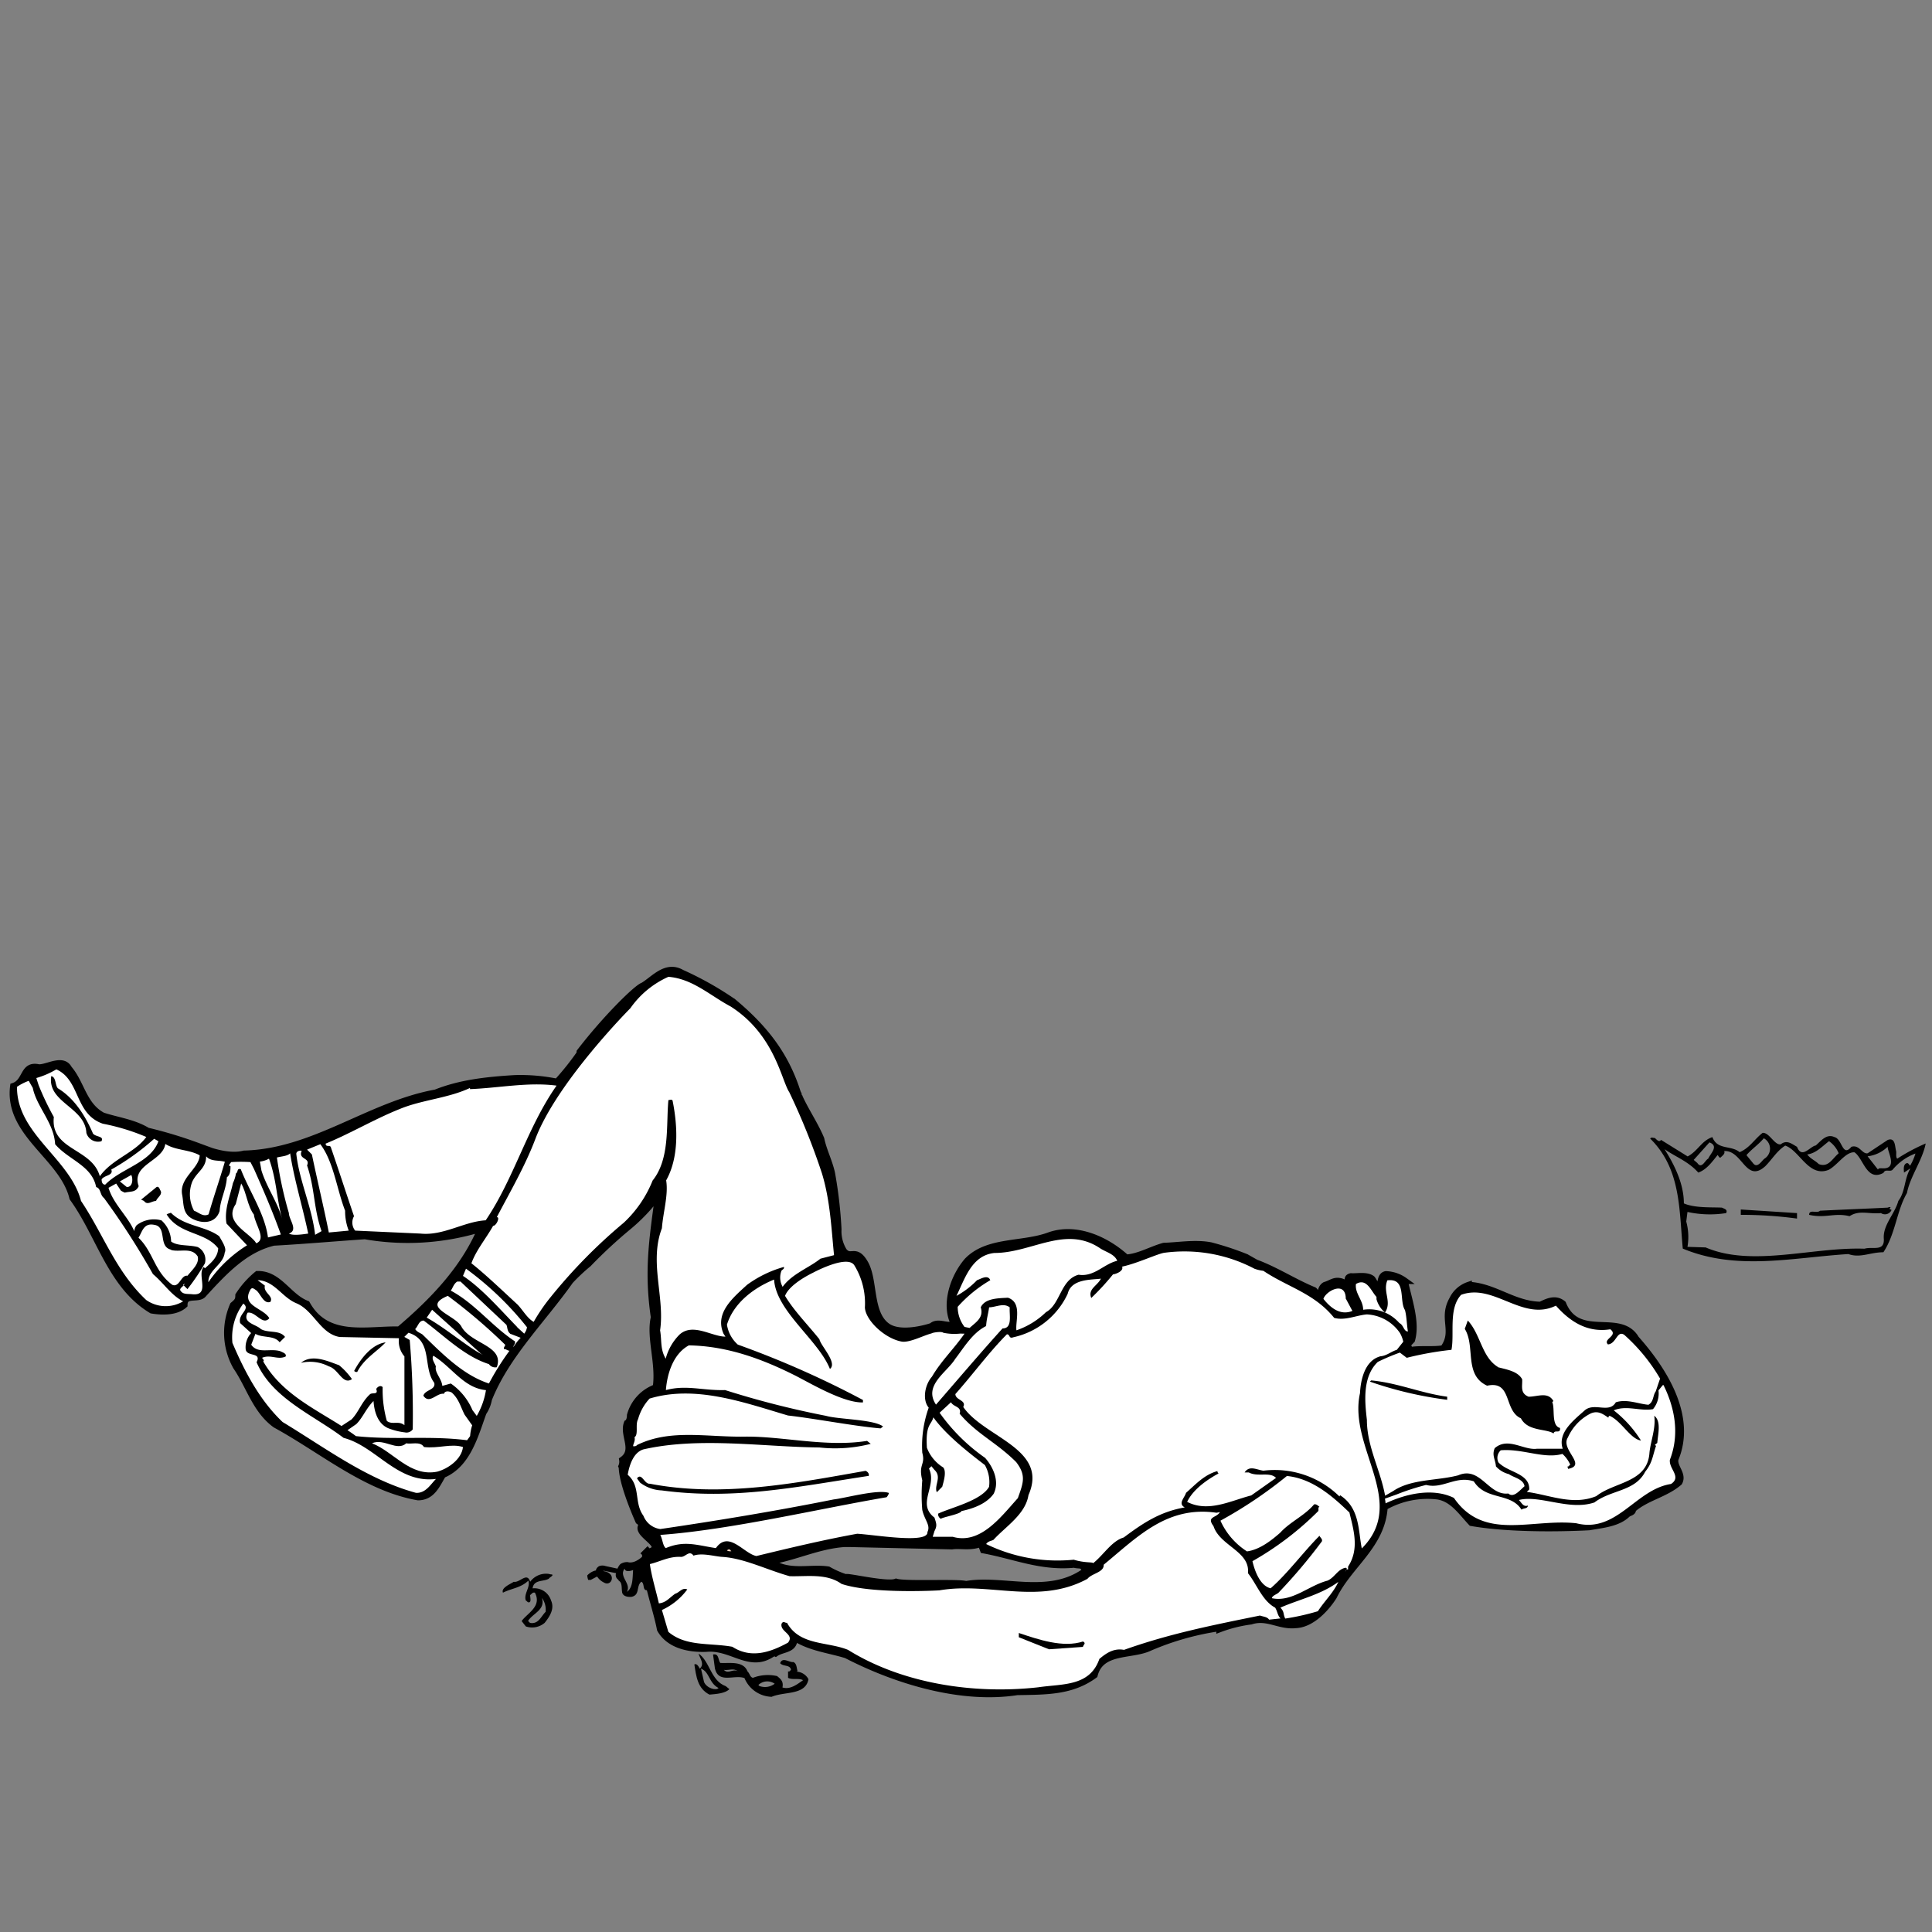 <svg xmlns="http://www.w3.org/2000/svg" width="300" height="300" viewBox="0 0 300 300"><rect x="0" y="0" width="300" height="300" fill="#808080" stroke="none"/><path d="M260.14 226.55c2.71-6.47-1.51-13.5-6.1-18.67-2.45-4.21-9 .39-11.35-5.43-1.13-.94-2.35-.38-3.48.18-4.22-.08-7.13-2.91-11.16-3.09a4.31 4.31 0 00-2.53 2.25c-1.69 3 .56 4.87-1.4 7.59-1.41.29-3.57 0-5.16.29l-.43-.86.7-.73c.8-2.8-.51-6.28-1.11-9.2a5.32 5.32 0 00-2.92-1c-.94.17-.75 1.57-1 2-.67-.19-.76-.85-1.14-1.3-.84-.67-2.43-.3-3.28-.38-1.13.27.19 1.2-.47 1.87l-.84-1c-1.22-.45-1.69.19-2.72.48-.66.37-.66 1.23-.85 1.87-.75-.09-.47-1-1-1.12-3-1.25-5.82-3.1-8.89-4.23l-1.5-.85a45.64 45.64 0 00-5.51-1.82c-2.41-.46-4.85 0-7.28.08-1.93.53-3.93 1.72-5.85 1.81-3.1-2.82-7.69-4.88-11.82-3.49-4.22 1.61-9.66.67-12.86 4-2.24 2.62-3.55 6.85-2.05 9.75-.94.65-2.43-.55-3.47.38 0 0-4.66 1.61-6.91 0-2.81-2-1.9-7.13-3.45-9.79-1.45-2.5-2.22-.53-3.29-1.89a5.87 5.87 0 01-.85-3.37 68.26 68.26 0 00-1-8.67c-.39-1.83-1.3-3.55-1.67-5.35-.91-2.2-2.39-4.35-3.38-6.54a1 1 0 01-.14-.27v-.13l-.13-.26h0c-1.89-6-5.26-10.14-10-14.1v0a50.8 50.8 0 00-8-4.5c-2.44-1.41-4.32 1-6 2-.93.27-5.76 5-9.82 10.28a1.93 1.93 0 000 .24A42.31 42.31 0 0186.5 168a28.44 28.44 0 00-6.57-.56c-4.5.27-8.54.74-12.28 2.24-10.33 1.87-18.87 9.2-29.75 9.48-2.16.57-5.06-.28-7.22-1.21a67.67 67.67 0 00-7.78-2.35c-2.16-1.31-4.6-1.59-6.94-2.35-3-1.59-3.29-5-5.26-7.3-.94-1.79-3.37-.11-4.69-.19-2.53-.56-1.88 2.24-3.94 2.9-.94 7.41 7.69 11 9.2 17.35 4.22 5.81 5.91 13.62 12.28 17.45 1.69.29 3.85.29 5.07-.83 0-1.88 2.25-.66 3-1.7 3.18-3.46 6.37-6.93 10.88-8 4.87-.27 9.19-.66 14.16-1a38.74 38.74 0 0018-1.12C72 197.09 67.18 202.07 62 206.47c-5.07-.1-11.25 1.6-14.35-4-2.92-1.13-4.32-4.69-7.69-4.61a14 14 0 00-2.92 3.28c0 .75-.18.95-.84 1.51a10.73 10.73 0 00.47 9.57c2.06 3 3 6.74 6.1 9 7.32 4 14.07 9.84 22.14 11.25 2.16 0 2.91-1.87 3.85-3.46 3.84-1.6 5-6.1 6.29-9.67a5.31 5.31 0 00.84-2.06c2.71-6.84 8.34-12.28 12.65-18.38v0a28.62 28.62 0 012.82-2.65 75.36 75.36 0 016.13-5.69 27.83 27.83 0 004.74-5c-1 7.22-1.69 12-.67 19-.74 3.11.85 7.13.29 10.88a6.4 6.4 0 00-4 4.32c0 .37-.09 1-.47 1.21-.74 1.88 1.41 4.22-.74 5.72a1.83 1.83 0 01-.12 1 .61.61 0 01.06.24c.1 2.82 2.57 8.23 2.58 8.27s0-.05 0-.08l.56.66h0c-1.4 1.4 4.13 3.29 1 4.22l-.18-.19-.38.38.19.18-.15.07c0 1.7.52 3.34.64 5 .55 2.25 1.32 4.7 1.67 6.56 1.41 2.53 4.6 3.1 7.14 3 3.84-.37 6.57 3 9.94 1-.29-.19.47-.46.85-.27 1.12-.77 3-.48 2.9-2.45 2.44 1.6 5.35 1.88 8.07 2.72 8 4.13 18 7.05 26.54 5.72 4.51-.08 8.45 0 12-2.61 1-3.95 5.71-2.92 8.53-4.24a42.83 42.83 0 0110.89-3.08v.18a21.64 21.64 0 014.87-1.22c2.54-.83 4.41.85 6.95.57 2.53-.1 4.78-2.63 5.91-4.41 2.35-4.88 7.51-7.89 7.88-13.89a13.47 13.47 0 018.26-1.68c2.33.37 3.65 2.43 5.24 4.12 5.34.94 13 .94 18.29.66 2.16-.38 4.51-.56 6-2.06.38-.19.85-.29.75-.67 2.06-1.86 5.06-2.34 7.22-4.21.71-1.28-.89-2.4-.6-3.63zm-91.81 17.54C162.7 248 155.67 245 150 246c-1.23-.37-9.45.08-10.86-.37-1.4.6-8.2-1.07-7.72-.66a14.34 14.34 0 01-2.81-1.23c-2.82-.45-6.2.75-9-1.3 3.94-.65 7.41-2.43 11.54-2.72h.66v0l16 .37c1.32-.2 2.81.27 4.5-.39l.37 1c4.82.88 9 2.76 14.18 2.23.09.11.85.11 1 .16.52.18.29.47.81.55z" stroke="#000" stroke-miterlimit="10"/><path d="M82.7 246.64c.19-1.41 1.69-1 2.52-1.5a.85.85 0 01.16-.17c.2-.14.71-.49.17-.5a1.32 1.32 0 01-.3-.07 3.06 3.06 0 00-2.93 1.22c-.47-1.59-1.6.19-2.54 0-.56.37-2 .94-1.68 1.69 1.31-.67 2.81-.75 3.94-1.87.37 1-.76 2.05-.39 3.09.2.08.29.37.57.26s.1-.74.1-1.11c.27-.19.37-.46.74-.37 1.13 2.15-1.21 3.19-2.06 4.41l.65.83a3 3 0 002.92-.55c.75-.94 1.59-2.16 1-3.47a2.71 2.71 0 00-2.87-1.89zm-.4 5.36l-.3-.3c.75-1.22 2.72-1.7 2.15-3.57a3.05 3.05 0 01.57 2.16c-.72.71-1.11 1.96-2.42 1.71z"/><path d="M101.62 204.7z" fill="#50d6cc"/><path d="M189.43 234.8c-.55.94-2.14.66-1 2.17 1 3.09 5.72 3.92 5.35 7.31 1.41 1.78 2.25 4.31 4.22 5.35.37.56.37 1.23.84 1.68l-1.78.19c-.28-.46-.94-.46-1.41-.64-7.32 1.49-14 2.8-21.11 5.33-1.48-.27-2.62.37-3.83 1.41-1.5 4.31-5.73 3.84-9.48 4.4-10 1.12-21.11-.56-29.55-5.81-3.2-1.31-7.51-.64-9.48-4.21-.28.08-.56-.38-.84.16-.28 1.25 2.06 1.62 1 2.93-2.72 1.49-5.72 2.53-8.64.64-3.55-.64-7.22 0-9.94-2.32l-1-3.39a10.14 10.14 0 003.94-3.19c-.75-.37-1.22.48-1.87.66-.94.65-1.41 1.39-2.54 1.5-.47-2.05-1.12-4.13-1.4-6.1 1.59-.38 3-1.21 4.78-1.12.75.08 1.31-1.13 2-.19 1.31-.47 3.19.1 4.41.19 3.37.18 6.94 2 10.51 3 2.72.08 5.72-.48 8.07 1.2 4.84 1.61 15.18 1 15.18 1 7.79-1.34 15.39 2.32 23-1.79.66-.85 2.6-1 2.52-2.19 5.24-4.31 9.83-9.19 17.52-8.07" fill="#fff"/><path d="M145.1 237.76c.42-.84.34-1.09 0-2.11-2.82-2.15.47-4.88-.85-7.61l.38-.37.47.57c1.21 1.12-.1 2.43.37 3.47l.84-.85c.2-.75.71-2.35.15-3a6.17 6.17 0 01-2.53-3.05c-.24-3.73.71-3.52 1-4.73 2 2.8 5.69 5.64 8 7.41a5.38 5.38 0 01.65 3.38c-1.21 2.16-5.94 3.23-7.91 4.17a.82.82 0 00.43.8c.29-.27 3.09-.73 3.19-1.2 1.78-.38 3.85-1.09 5-2.68.94-1.87 0-4.08-1.33-5.59a28.82 28.82 0 01-7.06-7l1.77-1.63c.38.75 1.71.66 1.34 1.78 2.72 3.2 5.68 4.42 8.78 7.51 1.6 2.08 1.1 3.25.26 5.6-2.63 2.91-5.81 7.25-10.12 6h-3.1M127.64 182.23a106 106 0 00-5.08-12.63c-1.23-1.87-2.27-8.94-9.1-13.31-3.2-1.7-5.91-4.31-9.67-4.61a14.33 14.33 0 00-5.91 4.88S86.5 168 83.14 176.83c-1.62 4.29-4 8.35-6 12.18h.1c.37.11-.19 1.34-.67 1.34-1.12 2-2.62 3.75-3.37 5.81 2.25 1.78 4.88 4.31 7.12 6.37.85.85 1.51 2.15 2.55 2.73a28.29 28.29 0 012.71-3.94 82.35 82.35 0 0111.27-11.45 18.18 18.18 0 004.49-6.56c2.72-3.38 2.08-8.63 2.45-12.49.19 0 .56-.17.65.1.85 4.22.94 8.91-1 12.37.37 2.26-.47 4.9-.66 7.43-2 5.25.47 10.68-.28 15.85.28 1.68 0 2.92.87 4.41a8.25 8.25 0 012.15-3.75c2.07-1.87 5 .32 7.12.32l-.29-.45c-1.4-3.2 1.4-5.53 3.65-7.59a17.82 17.82 0 015.72-2.78c.1.29-.19.38-.37.58a2.93 2.93 0 00.18 2.51c1.41-2 4.18-3 5.86-4.37l2.12-.55c-.41-4-.58-8.42-1.87-12.67zM5.09 168.93c.59 2.93 3.3 5.44 3.47 8.74 2.06 2.44 5.72 3.3 6.37 6.66.76.19.57 1.22 1.22 1.7a118 118 0 017.6 11.81c1.69 1.41 2.81 3.28 4.69 4.23a5.27 5.27 0 01-5.73-.2C18 197.46 16 191.55 12.58 186.48c-1.68-6.56-10-10.41-9.94-17.72a8.45 8.45 0 011.82-.93l.63 1.1" fill="#fff"/><path d="M5.66 167.39a13.19 13.19 0 003.09-1.34c3.75 1.68 2.81 6.93 7.22 8.44a33.16 33.16 0 016.75 2.06c-1.87 2.53-5.25 3.37-7.22 6.1-1.22-4.41-7.69-4-7.14-9.2A42.86 42.86 0 016 168.51l-.36-1.12" fill="#fff"/><path d="M9 169c2.62 1.59 4.31 4.4 5.43 7 .38.57 1.79.38 1.32 1.21a1.89 1.89 0 01-2.34-1.3c-.19-4-6.1-4.7-5.45-8.81.76.17.57 1.31 1 1.87"/><path d="M86.42 168.58c-4.59 6.56-6.56 14.34-11 20.91-3.37.19-6.56 2.43-10.13 2.06l-10.14-.46a2 2 0 01-.18-2.24c-1.22-3.57-2.34-7.06-3.57-10.62-.09-.56-.83 0-.83-.65 4.12-1.69 7.87-4 12.18-5.64 3.29-1.2 7-1.49 10.23-3v.18c4.51-.18 9-1.12 13.41-.55M24.6 177.21c-1.22 3.38-5.82 4.21-8.26 6.74-.47 0-.56-.45-.56-.83.47-.67 1.88-.58 1.5-1.51a38.11 38.11 0 006.66-4.78l.66.38M19.72 184.32c.94 0 .94-1.39.66-1.87l-1.77 1 1.11.9" fill="#fff"/><path d="M38.89 180.45a24.08 24.08 0 00-3 0l-.28.38c-.1.19.09.26.18.26 0 .48 0 1.34-.56 1.71-.09 1.86-1 3.36-1.13 5.25-.65 2.05-2.81 1.95-4.22 1.21-1.6-.84-1.31-2.35-1.6-3.76-.46-2.62 2.63-4 2.73-6.1-1.59-.91-3.75-.75-5.34-1.77-.38 2.72-5.35 3.18-4.13 6.56-.47 1-1.22.77-2.16 1a4.32 4.32 0 01-.61-.31l-.73-1.1-1.19.66c.75 2.53 3 4.4 4 6.74a1.66 1.66 0 01.37-.93 4.4 4.4 0 013.85-.75 4.52 4.52 0 011.5 3.28c1 .75 2.72.48 4.13.86a2.2 2.2 0 011.12 2.53 36 36 0 01-2.71 4l-.67-.66.2-.2c0 .39-.67.58-.67 1 .38.75 1.14.57 1.88.66 2.91.29.66-3.09 1.79-4.23l.18.2c.94-.84 2-1.69 2.06-3.1-2-2.62-6-2.06-8-5.26.19-.16.47-.16.65-.27 2.16 2.16 5.26 2 7.51 3.65.47.86 1.21 1.88.85 2.54-.18 1.87-2.63 2.72-2.53 4.6a20.29 20.29 0 016-5.73l-3.19-3.38c-.38-2.16.56-4.23 1-6.28a5.44 5.44 0 00.47-1.5c.37-.19.1-.85.75-.66 1.3 3.38 3.75 6.95 4.22 10.6l2-.46c-1.25-3.5-2.67-6.79-4.17-10.17M40.6 181.76c.83 2.67 2.53 4.91 3.24 7.63-.94-3.46-.86-6.1-2.07-9.47a3.76 3.76 0 01-1.42.45l.25 1.39M53.59 188a8.25 8.25 0 00.56 3.09l-3.09.29c-.75-3.77-1.79-8.09-2.63-12.12l-.75-.75 2.06-.84c2.07 2.73 2.54 6.94 3.85 10.33M46.84 178.7c-.57 1.41 1.4 1 .84 2.27 1.22 3.55 1 6.64 2.25 10.2l-1 .57c-.47-4.22-2.44-8.35-2.91-12.48-.09-.46.47-.66.85-.56M45.05 179.08c.66 4.21 1.88 8.06 2.81 12.47-.74.1-2.34.37-3 0 1.51-.54 0-2.16 0-3.18a60.45 60.45 0 01-1.86-8.63c.66-.19 1.6-.19 2.07-.66" fill="#fff"/><path d="M34.92 180.38c-.85 2.91-1.69 5.28-2.53 8.18-.85.45-1.51-.29-2.26-.56a5.4 5.4 0 01-.28-4.5c.75-1.6 2.16-2.06 2.16-3.95.75.85 1.87.56 2.91.85" fill="#fff"/><path d="M22.35 186.48c.56.75 1.21 0 1.88 0 .18-.55 1.12-1 .65-1.68-.28-.74-.54-.54-.82-.27l-2.15 1.75"/><path d="M39.43 188.64c.18 1.51 2 3.76.37 4.42-1-1.68-5.16-3.19-3.19-6.1l.84-3.19c.84 1.41.94 3.46 2 4.87" fill="#fff"/><path d="M294.6 179.92c-.27-.28-.09-.84-.18-1.22-.19-.64-.09-2.15-1.31-1.68l-3.1 2.06c-.84.18-1.31-1.41-2.53-1-1.41 1.68-1.41-1.23-2.62-1.51-1.23-.57-2.06.55-2.91 1.3-.86.11-2.16 2.16-2.91.21-.84-.48-1.59-1.14-2.53-.39-.95.18-1.78-1.87-2.81-1.78-1.23.93-2 2.34-3.57 3-1.31-1.12-3.47-.29-4.23-2.34-1.68.55-2.24 2.15-3.84 3l-4.14-2.57c-.28.46-.74-.1-.94-.29-.27 0-.56-.18-.74.09 4.78 4.69 4.49 11 5.06 17.08 8.35 3.48 17 1.4 25.71.85 1.87.66 3.37-.28 5.44-.28 1.88-2.82 2.06-6.47 3.66-9.19.47-2.53 2.44-5.17 2.91-7.7a28.84 28.84 0 00-4.42 2.36zm-1.48-1.86c-.1.64 1.59 3.36-.66 3.36-.38 0-.75-.09-.85.19l-1.61-2.06a5.37 5.37 0 003.12-1.49zm-9.1-.85a4.25 4.25 0 011.49 1.87c-1 .84-1.59 2.25-3.09 1.68-.56-.56-1.32-.84-1.79-1.5 1.37-.18 2.25-1.2 3.37-2.05zm-10.14-.46a1.83 1.83 0 01.1 3.17c-.47.38-1.13 1.59-1.79.67l-1-1.22c.72-.86 1.94-1.7 2.69-2.62zm-8.44.64c1.5.57.18 1.69-.19 2.53-.47.19-1 1.69-1.69.67l-.56-.48zm30.21 4.69l1-.66c-1 1.7-.75 3.57-1.88 5.06-.56 2.06-2.44 3.76-2.25 5.92.1 2-1.78 1.12-3 1.5-8.07-.29-17.45 2.9-24.67-.2l-2.82-.09a9.1 9.1 0 00-.19-3.93l.19-1.49a16.22 16.22 0 006 .18c.29-.56-.28-.66-.65-.85-1.51-.08-4.22.09-5.91-.66 0-3-1.41-5.89-3-8.42 1.69 1.2 3.65 1.86 5.24 3.64 1.32-.47 2.16-1.7 3-2.73.18.2.27.48.46.39.28-.29.75-.57.56-1 2.82-.19 3.38 5.07 6.38 2.35 1.12-1.13 1.77-2.35 3.1-3.2 2.24.75 3.65 5 6.75 3.76 1.4-.75 2.62-2.81 4-2.72 1.41.94 1.88 4.61 4.51 3.19.28-.66 1-.1 1.4-.47a8.37 8.37 0 013.56-2.53 8.38 8.38 0 01-.83 1.89c-.2-.21-.29-.48-.56-.38-.58.23-.39 1.16-.39 1.45z"/><path d="M270.31 188.64a63.61 63.61 0 018.73.58v-.85l-8.73-.56zM293.59 187.47a.49.49 0 01-.16-.05 2.81 2.81 0 00-.31.1c-3.76.19-6.76.29-10.51.48-.47.48-1.69-.29-1.69.64 2.53.58 3.95-.37 6.28.21 1.51-1 3-.29 4.88-.48a1.11 1.11 0 001.64-.49l-.33-.17a1 1 0 01.2-.24z"/><path d="M26.57 194.1c1.41.37 3.19-.47 4.13 1 .28 1.13-.85 2.07-1.59 3-1-.18-1.23 1.87-2.35 1.41-2.82-2.07-2.91-5.06-5.26-7.32.57-.83.75-2.34 2.44-2 2.07.29.56 3.39 2.63 3.86M150.56 206.2c1-.91 2.22-1.59 1.73-3.2.66-1.4 2.62-1.4 4.22-1.49 2.25.75 1.13 3.65 1.32 5.06a12.27 12.27 0 004.59-2.82c2.25-1.21 2.25-5.06 5.06-5.81 2.44.38 3.94-1.7 6-2.16-.39-1-1.6-1.31-2.54-1.87-5.44-3.76-10.69.65-16.52.65-3.55.37-4.59 4-5.9 6.66a13 13 0 003.19-2.43c.57-.19 1.69-.94 2.06 0a20.79 20.79 0 00-5.06 4.13 5.13 5.13 0 001.06 3.12l.77.16M149.08 207.08a8.43 8.43 0 01-2.61-.13c-.28-.27-1.8 0-1.81.1-1.16.27-3.44 1.49-4.65 1.27-2.65-.48-5.62-3.32-5.71-5.3a11.24 11.24 0 00-1.65-6.56c-1.13-1.7-6.43 1.18-6.43 1.18s-3.6 1.68-4.32 3.58c1.4 2.34 3.55 4.5 5.34 6.74.19 1 2.85 3.68 1.63 4.61-1.78-4.48-8.38-9-8.67-13.88-3.19 1.3-6.28 3.65-7.32 7a5.18 5.18 0 001.69 3.1 146.5 146.5 0 0119.43 8.6v.38c-2.91.08-7.62-2.67-10.33-4.08-5.17-2.62-10.7-4.69-16.71-4.78-2.43 1.32-3.37 4.41-3.56 6.94 3.19-.85 5.72.1 9.19 0a140.48 140.48 0 0015.67 4c2 .57 7.37.53 8.86 1.65l-.37.3c-3.84-.3-10.46-1.57-14.39-2-6.77-2-14.36-4.79-21.49-2.63a7.63 7.63 0 00-1.79 3.2c-.47.84.1 2.42-.56 2.8.19.57-.28 1.14-.19 1.41.19 0 .47 0 .57-.19 5.16-2.54 10.79-1.22 16.69-1.31s12.67 1.68 19.05.66l.57.46a22.24 22.24 0 01-8 .56c-8.73-.08-18.58-1.68-27.3.3-1.5.45-2.16 2.32-2.44 3.94 2.06 1.78.94 4.31 2.44 6.37a3.28 3.28 0 002.62 2.06c8.92-1.31 18-2.81 26.93-4.6 1.69-.18 6.9-1.63 8.58-1a1.76 1.76 0 01-.37.66c-10.49 1.78-24.35 5.08-35.14 5.85.38.75.38 1.68.85 2.05 2.91-1.22 4.77-.46 7.78 0 2-2.82 4.31.84 6.29 1.23 5.06-1.23 10.33-2.49 15.65-3.46 2.66.14 11.09 1.61 10.91-.27.53-1.05-.44-1.83-.8-3.43a27.31 27.31 0 010-4.61c-.64-2.55.53-2.36 0-4.27a17.66 17.66 0 011-7c-1-1.18-.64-3.5.5-4.81 1.5-2.53 3.28-4.15 5.06-6.68zM80.31 206.06c-2.7-2.77-5.48-6-8.42-7.94l.47-1.12a48.88 48.88 0 019.47 9.09 2.14 2.14 0 01-.43 1l-1.09-1M79.2 207.07c-.46-.38-.38-.91-.56-1.35L71.51 199H71c-.56.37-.66.93-1 1.41 3.75 2 6.38 5.52 9.94 7.86.19.37-.37.85-.18.85a7.54 7.54 0 011.09-1.39l-1.66-.64M73.38 219a9.6 9.6 0 00-3.38-4.17l-1.32.37c-.09-1.12-1.21-2.07-1-3-.1-.45-.76-1.2-.38-1.68 2.91 1.79 4.69 5 8.16 5.34a11.57 11.57 0 01-1.43 4l-.64-.86M53 221.41c-4.35-2.77-9.35-5.14-12.12-10l.09-.2-.28-.37c1.32-.57 2.44.37 3.66-.2.19-.46-.46-.64-.84-.83-1.6-.48-3.47.46-4.5-1l.65-1.69c1.13.67 2.91.19 3.76 1.31l.84-.83c-.84-1.13-2.63-.56-3.76-1.23-.75-.75-2.9-.93-2.06-2.53 1.22-.27 2.35 2.08 3.38.85-.94-1.6-4.31-1.89-3-4.31.29-.65.67-.2 1 0 .65.55 1.12 2.15 2.16 1.78.56-.93-1.13-1.41-.85-2.53l-1.13-.85c2.62.09 3.75 2.64 6 3.58 2.72 1.11 3.75 4.77 6.76 5.25l9.19.19a3.61 3.61 0 00.85 2.82v10.68c-.94-.75-1.88 0-2.73-.66a17.75 17.75 0 01-.65-5.25c-.37-.37-.84 0-1 .29.38 1-.65.47-1 .85-1.3 1.2-1.72 2.75-2.85 3.89l-1.53 1" fill="#fff"/><path d="M55.34 221.12c1-1 1.53-2.45 2.66-3.57.1 1.49.57 3.46 2.25 4.21a10.36 10.36 0 002.62.66 1.18 1.18 0 001.22-.47 136.86 136.86 0 00-.47-13.88l-.84-.48.65-.64c3.85 1.21 2.16 5.35 4 7.77.27 1.13-1.41 1.05-1.69 2 .94 1.41 2.06-.48 3.19-.29.18-.56.93-.37 1.22-.19 1.12 1 1.4 2.3 2 3.44l1.17 1.64A7 7 0 0073 223l-.47.64c-5.91-.75-11.26 0-17.26-.64-.43-.33-.86-.62-1.31-.92l1.37-.95M218.15 203.38c.28 1 .28 2.25.47 3.37-.66 0-.66-1-1.32-1.3a6.21 6.21 0 00-5.63-2.07c0-1.5-1.31-2.53-1.12-4 1.69-1 2.35 1.12 3.19 2v.37a4.24 4.24 0 001.32 2.06c1.12-1.68-.38-3.2.37-5 3-.37 1.79 3.1 2.72 4.6m-9.15-1.72l1 1.87c-1.87.75-3.38-.46-4.5-1.87.37-1.22 3.47-2.9 3.47 0M69.54 201.22a86.48 86.48 0 018.91 7.6c0 .18-.28.39-.19.66.38 0 .38.18.85.27a40.63 40.63 0 00-3.19 5.08c-4-1.32-7.13-4.5-10.32-7.61-.38-.27-.85-.38-1.13-.84.47-.47.57-1.32 1.32-1.32 3.19 2.36 6.29 5.54 10.13 6.76a1.19 1.19 0 001.22.48c1.21-3.3-3.84-3.57-5.44-6.21-.85-1.87-6.48-3.08-2.16-4.87" fill="#fff"/><path d="M37.27 205.43L39 207a3.25 3.25 0 00-.85 2.53c.18 1.21 2.52.37 1.69 2 2.43 5.64 8.81 8.18 13.51 11.74 5.06 1.31 8.35 7.12 14.35 6.38-.84.84-1.59 2.23-3.1 2.16-7.59-2.07-14-6.94-20.72-11-3.57-3.39-5.92-7.89-7.79-12.29a8.75 8.75 0 011.69-6.1c1.22.93-.94 1.6-.47 3.09M156.79 203c-.09 1.22.47 3.28-1.12 3.28-3.47 3.84-7 8-10.33 11.83-2-3 1.7-5 3-7.12 1.32-1.7 2.63-4 4.78-5.08.09-1.21.29-1.69.47-2.91 1 0 2.25-.74 3.19 0M74.89 210.33c-2.06-1-5.73-4.13-8.63-5.73l.84-1.22 7.79 7" fill="#fff"/><path d="M59.88 208.44c-1.31 1.41-3.38 2.55-4.41 4.6-.19 0-.38 0-.47-.18 1-1.87 2.72-4.13 4.88-4.42M54.62 214.17c-1.41.93-2.07-1.6-3.56-2a6.3 6.3 0 00-4.32-.55c1.69-1.41 4.13-.27 5.91.37a10.69 10.69 0 012 2.16"/><path d="M65.79 224.69c2.34.27 4.22-.58 6.1 0-.2 1.87-2.26 3.36-4 3.83-4.22.84-6.75-3.09-10.13-4.41 1.87-.83 3.85 1.32 5.34 0 .67.2 2.16-.37 2.73.58" fill="#fff"/><path d="M134.84 229.18c-11.54 1.78-21 3.74-32.09 2.25a5.92 5.92 0 01-3.37-1.22l-.47-.65c.75-.95 1.12.92 2 .83 11.25 2.16 22.61-.08 33.49-2 .28.09.65.46.47.83"/><path d="M209.52 234.8c.66 2.73 1.6 5.72-.19 8.46v.45c-.28-.08-.37.19-.47.38.1-.19.47-.56.1-.65-1.22.19-1.69 1.5-2.82 2-2.91.75-5.53 3.38-8.63 2.73 0-.37.66-.57 1-.84a84.2 84.2 0 006.76-8c.09-.37-.19-.48-.38-.85-2.43 2.42-5 5.91-7.59 8.15-1.6-.38-2.45-2.61-2.82-4.21a47.54 47.54 0 0010.22-7.78c.1-.19-.09-.57.19-.67-.28-.18-.47-.45-.84-.37-1.5 1.78-3.75 2.72-5.26 4.4-1.41 1.23-3.19 2.63-5.16 2.9a11.05 11.05 0 01-4.12-4.77 68.26 68.26 0 0010.32-6.94c3.84.38 6.94 3 9.66 5.63" fill="#fff"/><path d="M113.54 240.89c.38-.08-.47.11-.66-.16.29-.21.47-.21.66.16" fill="#ffd9c5"/><path d="M207.83 245.6c-.75 1.69-2.16 3-3.19 4.59a36.64 36.64 0 01-5.07 1.14c-.37-.76-.09-1-.75-1.7 3-1.31 6.29-2 9-4" fill="#fff"/><path d="M168.15 254.88c.56.29.09.47 0 .85l-5.26.37-4.69-1.87v-.66c3 1 6.85 2.35 10 1.31M112.7 261.83c-2.35-.85-2.45-3.84-4.23-5.07.19.75 1 1.6.19 2.35-.19-.37-.47-.85-.84-.66.28 1.78.47 3.75 2.35 4.69 1.12-.1 2.43-.19 3.09-.85zm-1.13.29c-.38.45-1.87 0-2.25-.95l-.47-2.06c1.32.46 1.22 2.25 2.72 3z"/><path d="M123.67 259.57l.18-.08c-.18-.48-.09-1.14-.65-1.41-.65.1-1.69-.85-2.06.18.47.56 1.5.19 1.69 1-.09.08-.19.37-.46.27v1c.65.37 1.67 0 2.33.37-.94.66-2 1.5-3.2 1.13.19-.94-.27-1.32-.84-1.77a6.4 6.4 0 00-3.74.27c-.47-.1-.47-.64-.85-1-.66-1.68-2.81-1.22-4.22-1.31-.37-.47-.19-1.5-1.13-1.31l.29 2.15c.56 2.44 3 .93 4.59 1.51a4.72 4.72 0 004.22 2.91c2-.86 5.25-.2 5.72-2.73a2.22 2.22 0 00-1.87-1.18zm-11.26-.27c.94.08 1.41-.29 2.16.19-.84-.38-1.5.51-2.16-.19zm5.54 2.53l-.19-.19a2 2 0 012.53-.19 2.47 2.47 0 01-2.29.38z"/><path d="M258.3 215.06c1.83 3.69 2.5 7.74 1 11.61-.19 1.42 1.87 2.64.18 3.76-5.53.85-8.43 7.7-14.72 6.1-7-.75-14.36 2.82-19-3.94-3.29-1.6-7.42-.65-10.61.85a5.83 5.83 0 00-.1-.73l1.84-.66a36 36 0 014.55-1.47c2.63.67 4.59-1.49 7.41-.56 1.86 3 5.72 1.7 7.41 4.4.28-.27.93-.09 1-.64-.74.27-1-.48-1.41-.86 3.29-.83 7.8 1.71 11.73.38 2.63-2 6.29-1.68 7.89-4.78 1.13-1.41 1.13-2.42 1.68-4l-.18-.17.37-.29c.1-1.31.66-3.38-.47-4.22.28 1.88-.56 3.94-.74 5.72-.29 4.69-5.45 4.52-8.26 6.76-3.66 1.5-7.23-.19-10.79-.66l.38-.37c.09-2.54-3.29-2.62-4.79-4.22a1.59 1.59 0 01.37-1.87c3.38-.29 6.76 1.4 9.57.56a5 5 0 011.22 1.68c-.18.09-.28.37-.47.28 0 .09.19.2.1.37 3.1-.56-1.22-3 0-4.88a7.64 7.64 0 013.57-3.74c1.12-.47 1.87.09 2.72.67 0-.21.09-.21.18-.3 1.88.84 3.19 3.58 4.88 3.85a18.15 18.15 0 00-4.23-4.69c2-.85 4.14.18 6.1-.19a3.8 3.8 0 00.85-2.91l.65-.8" fill="#fff"/><path d="M257.77 214.06a27.9 27.9 0 00-5.56-6.79c-1.13-.75-1.22 1.39-2.53 1.49-.85-.85 1.68-1.33.37-2.35-3.57.57-6.28-1.21-8.45-3.67-5.16 2.54-9.66-3.55-14.72-1.68-2 2.16-1 6.1-1.5 8.54a50.72 50.72 0 00-6.94 1.24l-1.07-.81a31.85 31.85 0 00-3.43 1.45c-2.44 2.35-2 6.29-1.69 9 0 4.12 2.09 7.74 2.83 11.77l1.25-.72c2.81-1.9 6.81-1.58 10.09-2.44 3.47-1.5 4.69 3.19 7.79 2.82.83.74 1.76-.48 2.52-1.13-.19-1.12-1.6-1.3-2.44-1.88a4 4 0 01-2-1.2c-.1-1.13-.66-1.71-.19-2.83 2.07-1.79 4.5.37 6.56.09h4c-.85-2.52 1.77-4.48 3.46-6 1.5-1.21 3.76.56 4.78-1.21 1.69-.57 3.57.27 5.07.38.84-.48.66-1.41 1.13-2.08l.68-2" fill="#fff"/><path d="M232.6 212.3c1.41.37 3.09.64 3.76 1.87.08 1-.39 2.15 1 2.71 1.41 0 3-.82 3.85.67l-.18.18c.47.94-.2 3.66 1.21 4 .1 1-.84.18-1 .86-1.12-.77-4-.3-5.07-2.35-2.72-1.23-1.31-5.92-5.25-5.07-3.65-1.68-1.78-6.1-3.47-8.82l.47-1.3c2 2.14 2.16 5.7 4.69 7.22M224.72 216.88v.48a59.25 59.25 0 01-12-2.82l.19-.19c4.12.37 7.79 2 11.82 2.53"/><path d="M168.62 205.72c-.29 1-1.6 1.23-2.35 2.08-2 2.53-4.69 3.84-4.69 7.22 0 2.43.66 4 0 5.91H161c.1-3.75-1.39-9.56 3.1-12.11 1.22-1 2.53-3.28 4.51-3.1M204.45 209.48c-.37.75-.84-.27-1.41-.19v-.47c.66-.09 1.23.09 1.41.66M184.37 213.69c-.28.75-1 1.14-1.4 1.89-1.41 2.42-.47 5.63 1.22 7.68l2.81 2.26.19-.19c.94 1.23 3.47.75 3.19 2.53a21.3 21.3 0 01-2.62-1.3c-3.29-.86-5.08-3.76-6.29-6.67-.28-2.34.19-4.79 2.15-6.37.29 0 .57-.1.75.17" fill="#50d6cc"/><path d="M196.86 224.69a27.56 27.56 0 0111 2.8c.94 1.41 3.76 2.07 2.53 3.94-4.5-5.91-12.29-6.19-19.13-6.28-.57.28-1.23.55-1.79.84v-1a5.92 5.92 0 013.48-.65v-.2c1.31.74 2.61-.37 3.94.58" fill="#50d6cc"/><path d="M217.39 207a6.62 6.62 0 00-5.16-2.9c-1.69.16-3.38 1-5.06.54-3.1-3.84-7.22-4.77-11-7.31a5.92 5.92 0 01-1.37-.32 23.35 23.35 0 00-14-2.48c-1 .13-4.31 1.69-6.56 2.15.27.65-.85 1.13-1.42 1.21a38.27 38.27 0 01-3.37 3.66c-.57-1.39.94-1.87 1.5-3-1.5.2-4.6 0-5.16 2.35a12.2 12.2 0 01-8.44 6.75c-.75.28-.47-.46-1-.46-2.72 2.72-5.34 6.29-8 9.28 0 .95 1.78.95 1.22 2 3.28 4.77 13.32 6.47 10.13 13.69-.47 3-3.56 4.88-5.44 6.95-.37.19-.84.19-1.13.65a25.28 25.28 0 0013.6 2.43c1.81.55 3 .32 3 .55 1.58-1.22 2.88-3.46 4.76-4 3-2.24 5.63-4 9.48-4.67-1.12-.58 0-1.52.19-2.26 1.41-1.22 2.81-2.82 4.88-3.38a.47.47 0 00.18.37c-1.87 1-4 2.54-4.88 4.41 3.29 1.69 6.76-.18 9.95-1l3.85-2.72c-.94-1-2.82-.1-4.23-.85h-.65c.75-1.12 1.78-.45 2.91-.27a14.34 14.34 0 0111.82 4l.1-.19c3.09 2 2.81 5.54 3.37 8.26 7.22-7.22-2.16-15.67-.28-24.11.09-1.87.66-5.07 3.19-5.73.94-.07 1.65-.74 2.53-1l1-1.26a4.83 4.83 0 00-.51-1.34z" fill="#fff"/><path d="M100.76 246.15c.56 2.35 1.4 5 1.77 6.95l-2.35-11.84s-1.41 1.69-2.72 1.3a1.94 1.94 0 00-1.13.31 2.42 2.42 0 00-.45.71l-1.88-.41a1.46 1.46 0 00-.92 0 1 1 0 00-.54.61v.09h-.09a2.68 2.68 0 00-1.26.76 2.37 2.37 0 00.15.7h.38l1-.53a2.62 2.62 0 001.07.94 1 1 0 00.42.14.73.73 0 00.67-.36.89.89 0 000-.93 1.51 1.51 0 00-1-.59l-.27-.07a1.45 1.45 0 01.29 0l1.76.35a.88.88 0 00.17.87.87.87 0 01.28.33c.53.27.39 1.19.48 1.62 0 .74.84.93 1.5.85 1.32-.29.66-1.68 1.5-2.34.57.28.1 1.49 1 1.3-.01-.18-.21-.55.17-.76zm-3.4 1c.67-1.31-1.31-2.34-.37-3.57.1.58.94.37 1.32.21-.1 1.21 0 2.71-.95 3.38z"/></svg>
